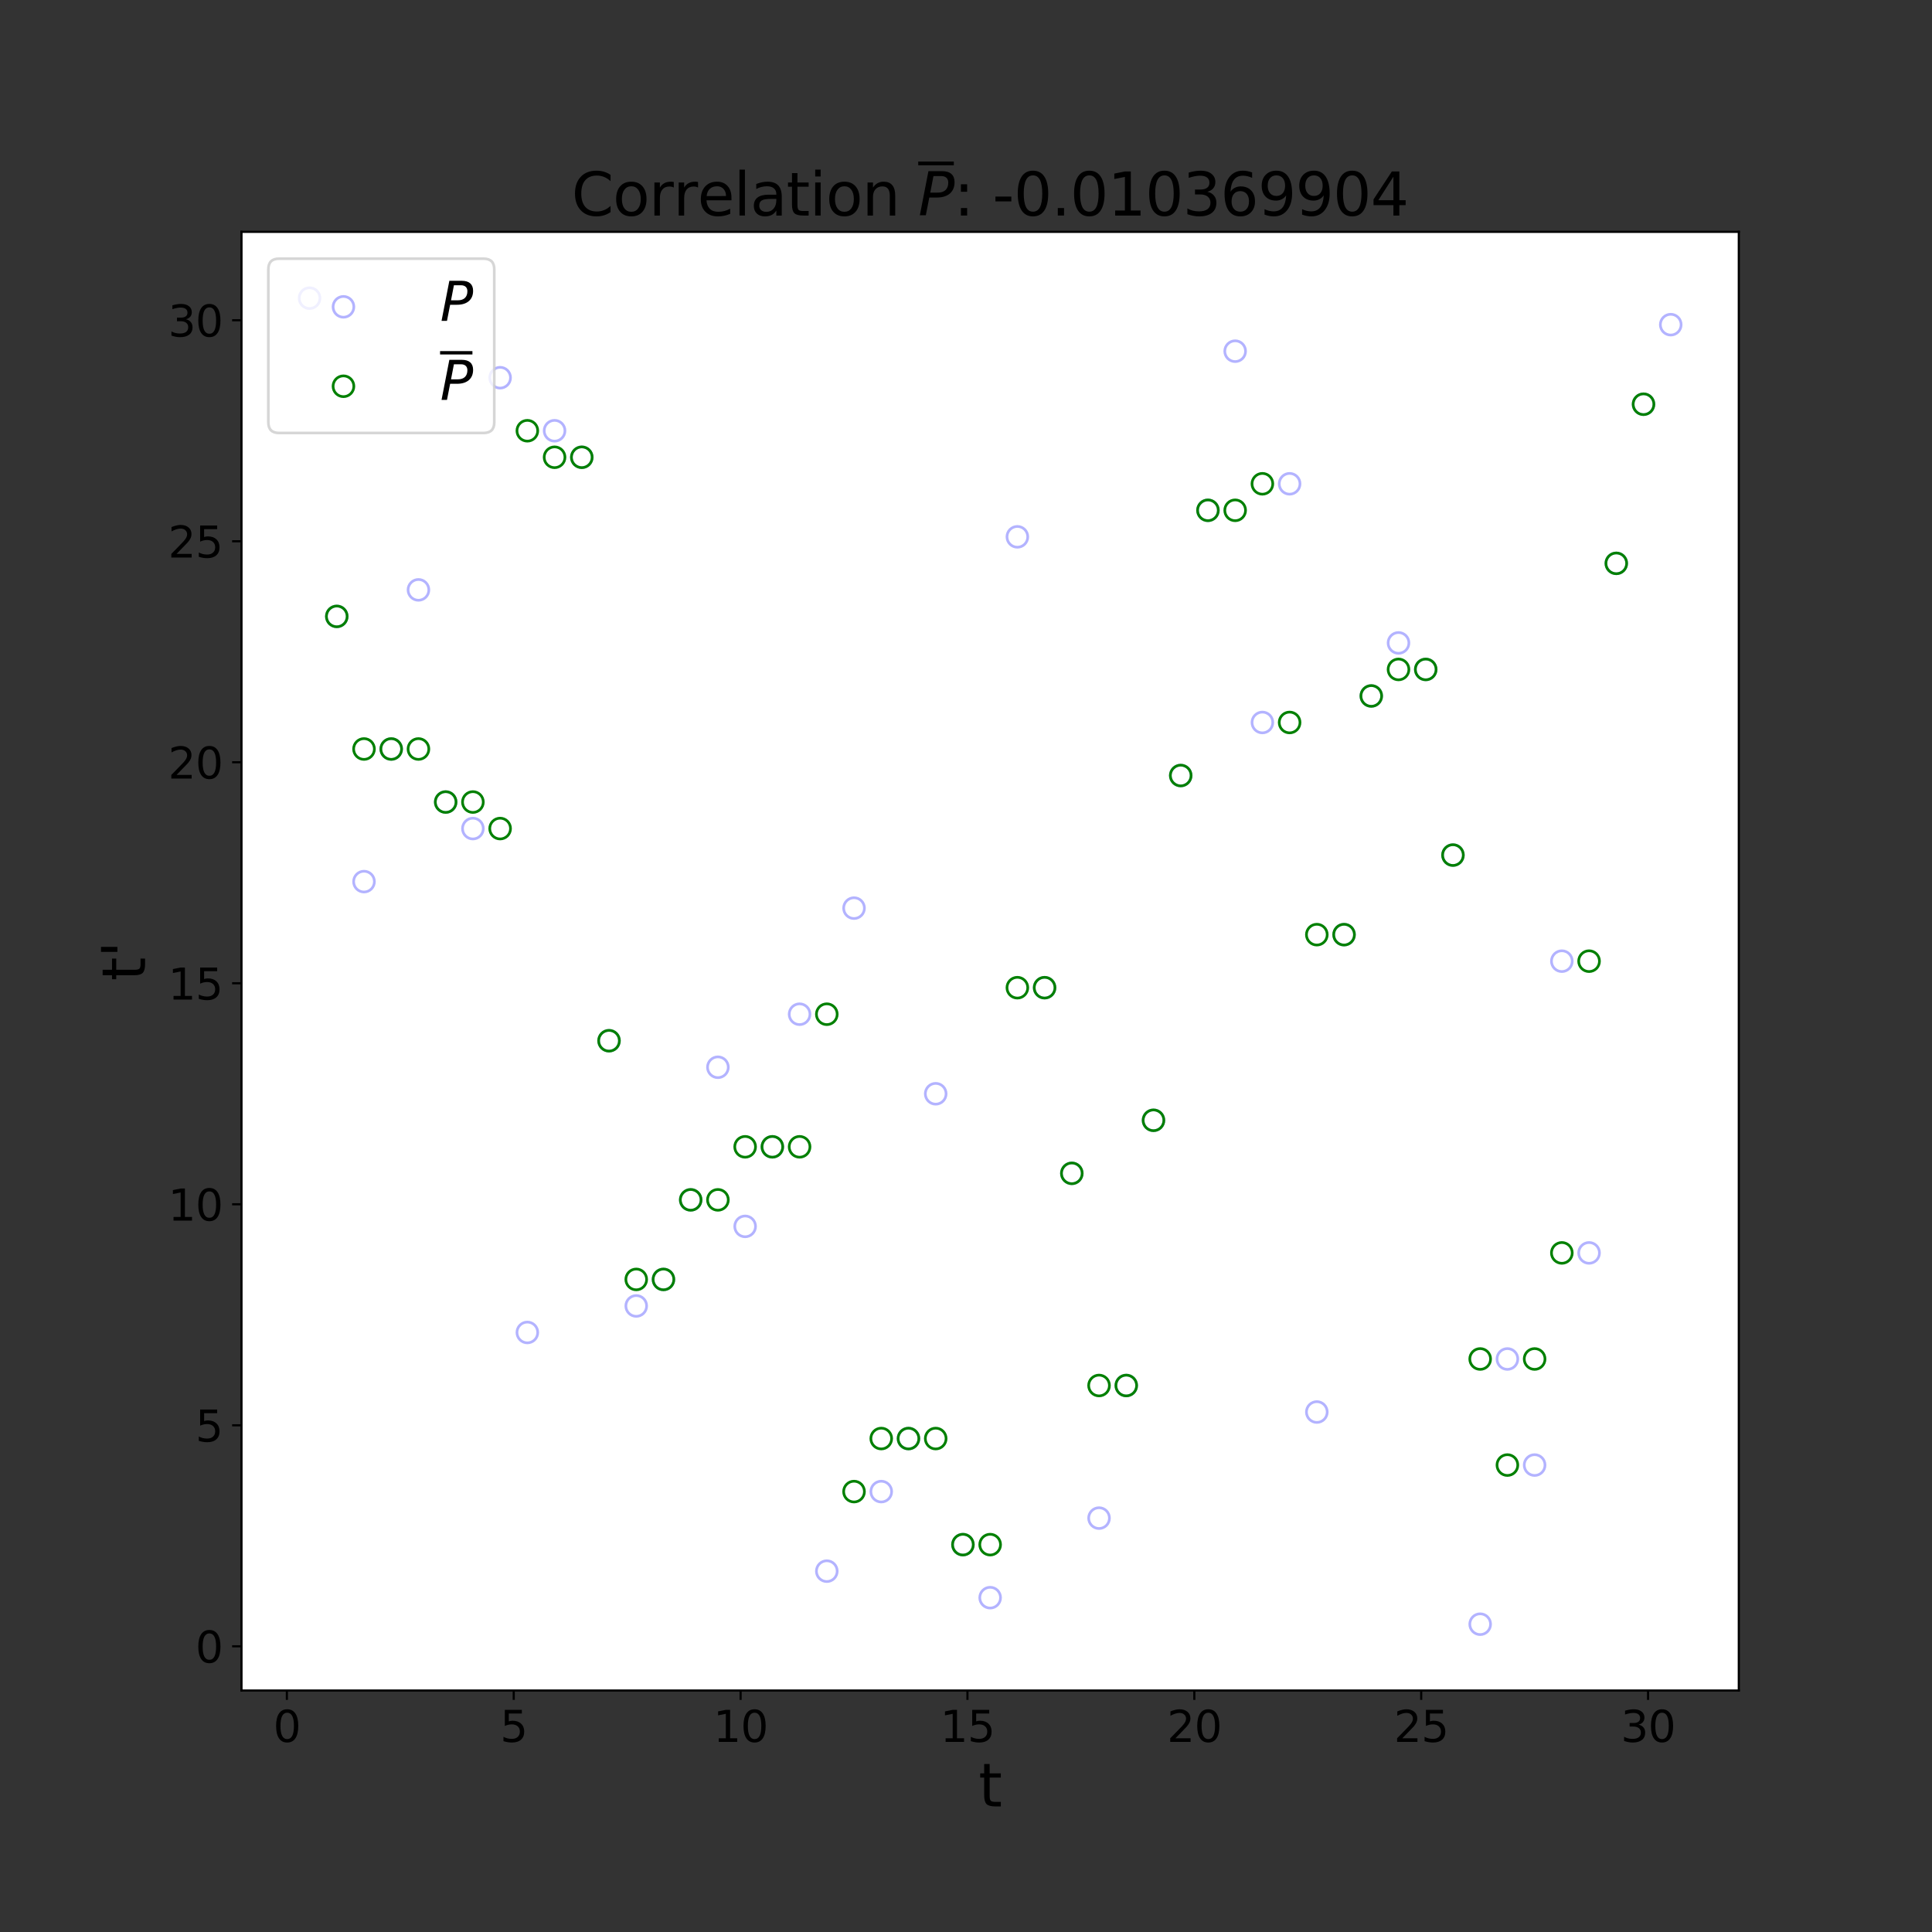 <?xml version="1.0" encoding="utf-8" standalone="no"?>
<!DOCTYPE svg PUBLIC "-//W3C//DTD SVG 1.1//EN"
  "http://www.w3.org/Graphics/SVG/1.1/DTD/svg11.dtd">
<svg xmlns:xlink="http://www.w3.org/1999/xlink" width="720pt" height="720pt" viewBox="0 0 720 720" xmlns="http://www.w3.org/2000/svg" version="1.1">
 <rect x="0" y="0" width="720" height="720" fill="#333333" stroke="none"/>
 <defs>
  <style type="text/css">*{stroke-linejoin: round; stroke-linecap: butt}</style>
 </defs>
 <g id="figure_1">
  <g id="patch_1">
   <path d="M 0 720 
L 720 720 
L 720 0 
L 0 0 
L 0 720 
z
" style="fill: none"/>
  </g>
  <g id="axes_1">
   <g id="patch_2">
    <path d="M 90 630 
L 648 630 
L 648 86.4 
L 90 86.4 
z
" style="fill: #ffffff"/>
   </g>
   <g id="PathCollection_1">
    <defs>
     <path id="C0_0_7cb927f7b6" d="M 0 3.873 
C 1.027 3.873 2.012 3.465 2.739 2.739 
C 3.465 2.012 3.873 1.027 3.873 -0 
C 3.873 -1.027 3.465 -2.012 2.739 -2.739 
C 2.012 -3.465 1.027 -3.873 0 -3.873 
C -1.027 -3.873 -2.012 -3.465 -2.739 -2.739 
C -3.465 -2.012 -3.873 -1.027 -3.873 0 
C -3.873 1.027 -3.465 2.012 -2.739 2.739 
C -2.012 3.465 -1.027 3.873 0 3.873 
z
"/>
    </defs>
    <g clip-path="url(#paa35a8cfbc)">
     <use xlink:href="#C0_0_7cb927f7b6" x="115.364" y="111.109" style="fill: none; stroke: #0000ff; stroke-opacity: 0.3"/>
    </g>
    <g clip-path="url(#paa35a8cfbc)">
     <use xlink:href="#C0_0_7cb927f7b6" x="125.509" y="229.713" style="fill: none; stroke: #0000ff; stroke-opacity: 0.3"/>
    </g>
    <g clip-path="url(#paa35a8cfbc)">
     <use xlink:href="#C0_0_7cb927f7b6" x="135.655" y="328.549" style="fill: none; stroke: #0000ff; stroke-opacity: 0.3"/>
    </g>
    <g clip-path="url(#paa35a8cfbc)">
     <use xlink:href="#C0_0_7cb927f7b6" x="145.8" y="279.131" style="fill: none; stroke: #0000ff; stroke-opacity: 0.3"/>
    </g>
    <g clip-path="url(#paa35a8cfbc)">
     <use xlink:href="#C0_0_7cb927f7b6" x="155.945" y="219.829" style="fill: none; stroke: #0000ff; stroke-opacity: 0.3"/>
    </g>
    <g clip-path="url(#paa35a8cfbc)">
     <use xlink:href="#C0_0_7cb927f7b6" x="166.091" y="298.898" style="fill: none; stroke: #0000ff; stroke-opacity: 0.3"/>
    </g>
    <g clip-path="url(#paa35a8cfbc)">
     <use xlink:href="#C0_0_7cb927f7b6" x="176.236" y="308.782" style="fill: none; stroke: #0000ff; stroke-opacity: 0.3"/>
    </g>
    <g clip-path="url(#paa35a8cfbc)">
     <use xlink:href="#C0_0_7cb927f7b6" x="186.382" y="140.76" style="fill: none; stroke: #0000ff; stroke-opacity: 0.3"/>
    </g>
    <g clip-path="url(#paa35a8cfbc)">
     <use xlink:href="#C0_0_7cb927f7b6" x="196.527" y="496.571" style="fill: none; stroke: #0000ff; stroke-opacity: 0.3"/>
    </g>
    <g clip-path="url(#paa35a8cfbc)">
     <use xlink:href="#C0_0_7cb927f7b6" x="206.673" y="160.527" style="fill: none; stroke: #0000ff; stroke-opacity: 0.3"/>
    </g>
    <g clip-path="url(#paa35a8cfbc)">
     <use xlink:href="#C0_0_7cb927f7b6" x="216.818" y="170.411" style="fill: none; stroke: #0000ff; stroke-opacity: 0.3"/>
    </g>
    <g clip-path="url(#paa35a8cfbc)">
     <use xlink:href="#C0_0_7cb927f7b6" x="226.964" y="387.851" style="fill: none; stroke: #0000ff; stroke-opacity: 0.3"/>
    </g>
    <g clip-path="url(#paa35a8cfbc)">
     <use xlink:href="#C0_0_7cb927f7b6" x="237.109" y="486.687" style="fill: none; stroke: #0000ff; stroke-opacity: 0.3"/>
    </g>
    <g clip-path="url(#paa35a8cfbc)">
     <use xlink:href="#C0_0_7cb927f7b6" x="247.255" y="476.804" style="fill: none; stroke: #0000ff; stroke-opacity: 0.3"/>
    </g>
    <g clip-path="url(#paa35a8cfbc)">
     <use xlink:href="#C0_0_7cb927f7b6" x="257.4" y="447.153" style="fill: none; stroke: #0000ff; stroke-opacity: 0.3"/>
    </g>
    <g clip-path="url(#paa35a8cfbc)">
     <use xlink:href="#C0_0_7cb927f7b6" x="267.545" y="397.735" style="fill: none; stroke: #0000ff; stroke-opacity: 0.3"/>
    </g>
    <g clip-path="url(#paa35a8cfbc)">
     <use xlink:href="#C0_0_7cb927f7b6" x="277.691" y="457.036" style="fill: none; stroke: #0000ff; stroke-opacity: 0.3"/>
    </g>
    <g clip-path="url(#paa35a8cfbc)">
     <use xlink:href="#C0_0_7cb927f7b6" x="287.836" y="427.385" style="fill: none; stroke: #0000ff; stroke-opacity: 0.3"/>
    </g>
    <g clip-path="url(#paa35a8cfbc)">
     <use xlink:href="#C0_0_7cb927f7b6" x="297.982" y="377.967" style="fill: none; stroke: #0000ff; stroke-opacity: 0.3"/>
    </g>
    <g clip-path="url(#paa35a8cfbc)">
     <use xlink:href="#C0_0_7cb927f7b6" x="308.127" y="585.524" style="fill: none; stroke: #0000ff; stroke-opacity: 0.3"/>
    </g>
    <g clip-path="url(#paa35a8cfbc)">
     <use xlink:href="#C0_0_7cb927f7b6" x="318.273" y="338.433" style="fill: none; stroke: #0000ff; stroke-opacity: 0.3"/>
    </g>
    <g clip-path="url(#paa35a8cfbc)">
     <use xlink:href="#C0_0_7cb927f7b6" x="328.418" y="555.873" style="fill: none; stroke: #0000ff; stroke-opacity: 0.3"/>
    </g>
    <g clip-path="url(#paa35a8cfbc)">
     <use xlink:href="#C0_0_7cb927f7b6" x="338.564" y="536.105" style="fill: none; stroke: #0000ff; stroke-opacity: 0.3"/>
    </g>
    <g clip-path="url(#paa35a8cfbc)">
     <use xlink:href="#C0_0_7cb927f7b6" x="348.709" y="407.618" style="fill: none; stroke: #0000ff; stroke-opacity: 0.3"/>
    </g>
    <g clip-path="url(#paa35a8cfbc)">
     <use xlink:href="#C0_0_7cb927f7b6" x="358.855" y="575.64" style="fill: none; stroke: #0000ff; stroke-opacity: 0.3"/>
    </g>
    <g clip-path="url(#paa35a8cfbc)">
     <use xlink:href="#C0_0_7cb927f7b6" x="369" y="595.407" style="fill: none; stroke: #0000ff; stroke-opacity: 0.3"/>
    </g>
    <g clip-path="url(#paa35a8cfbc)">
     <use xlink:href="#C0_0_7cb927f7b6" x="379.145" y="200.062" style="fill: none; stroke: #0000ff; stroke-opacity: 0.3"/>
    </g>
    <g clip-path="url(#paa35a8cfbc)">
     <use xlink:href="#C0_0_7cb927f7b6" x="389.291" y="368.084" style="fill: none; stroke: #0000ff; stroke-opacity: 0.3"/>
    </g>
    <g clip-path="url(#paa35a8cfbc)">
     <use xlink:href="#C0_0_7cb927f7b6" x="399.436" y="437.269" style="fill: none; stroke: #0000ff; stroke-opacity: 0.3"/>
    </g>
    <g clip-path="url(#paa35a8cfbc)">
     <use xlink:href="#C0_0_7cb927f7b6" x="409.582" y="565.756" style="fill: none; stroke: #0000ff; stroke-opacity: 0.3"/>
    </g>
    <g clip-path="url(#paa35a8cfbc)">
     <use xlink:href="#C0_0_7cb927f7b6" x="419.727" y="516.338" style="fill: none; stroke: #0000ff; stroke-opacity: 0.3"/>
    </g>
    <g clip-path="url(#paa35a8cfbc)">
     <use xlink:href="#C0_0_7cb927f7b6" x="429.873" y="417.502" style="fill: none; stroke: #0000ff; stroke-opacity: 0.3"/>
    </g>
    <g clip-path="url(#paa35a8cfbc)">
     <use xlink:href="#C0_0_7cb927f7b6" x="440.018" y="289.015" style="fill: none; stroke: #0000ff; stroke-opacity: 0.3"/>
    </g>
    <g clip-path="url(#paa35a8cfbc)">
     <use xlink:href="#C0_0_7cb927f7b6" x="450.164" y="190.178" style="fill: none; stroke: #0000ff; stroke-opacity: 0.3"/>
    </g>
    <g clip-path="url(#paa35a8cfbc)">
     <use xlink:href="#C0_0_7cb927f7b6" x="460.309" y="130.876" style="fill: none; stroke: #0000ff; stroke-opacity: 0.3"/>
    </g>
    <g clip-path="url(#paa35a8cfbc)">
     <use xlink:href="#C0_0_7cb927f7b6" x="470.455" y="269.247" style="fill: none; stroke: #0000ff; stroke-opacity: 0.3"/>
    </g>
    <g clip-path="url(#paa35a8cfbc)">
     <use xlink:href="#C0_0_7cb927f7b6" x="480.6" y="180.295" style="fill: none; stroke: #0000ff; stroke-opacity: 0.3"/>
    </g>
    <g clip-path="url(#paa35a8cfbc)">
     <use xlink:href="#C0_0_7cb927f7b6" x="490.745" y="526.222" style="fill: none; stroke: #0000ff; stroke-opacity: 0.3"/>
    </g>
    <g clip-path="url(#paa35a8cfbc)">
     <use xlink:href="#C0_0_7cb927f7b6" x="500.891" y="348.316" style="fill: none; stroke: #0000ff; stroke-opacity: 0.3"/>
    </g>
    <g clip-path="url(#paa35a8cfbc)">
     <use xlink:href="#C0_0_7cb927f7b6" x="511.036" y="259.364" style="fill: none; stroke: #0000ff; stroke-opacity: 0.3"/>
    </g>
    <g clip-path="url(#paa35a8cfbc)">
     <use xlink:href="#C0_0_7cb927f7b6" x="521.182" y="239.596" style="fill: none; stroke: #0000ff; stroke-opacity: 0.3"/>
    </g>
    <g clip-path="url(#paa35a8cfbc)">
     <use xlink:href="#C0_0_7cb927f7b6" x="531.327" y="249.48" style="fill: none; stroke: #0000ff; stroke-opacity: 0.3"/>
    </g>
    <g clip-path="url(#paa35a8cfbc)">
     <use xlink:href="#C0_0_7cb927f7b6" x="541.473" y="318.665" style="fill: none; stroke: #0000ff; stroke-opacity: 0.3"/>
    </g>
    <g clip-path="url(#paa35a8cfbc)">
     <use xlink:href="#C0_0_7cb927f7b6" x="551.618" y="605.291" style="fill: none; stroke: #0000ff; stroke-opacity: 0.3"/>
    </g>
    <g clip-path="url(#paa35a8cfbc)">
     <use xlink:href="#C0_0_7cb927f7b6" x="561.764" y="506.455" style="fill: none; stroke: #0000ff; stroke-opacity: 0.3"/>
    </g>
    <g clip-path="url(#paa35a8cfbc)">
     <use xlink:href="#C0_0_7cb927f7b6" x="571.909" y="545.989" style="fill: none; stroke: #0000ff; stroke-opacity: 0.3"/>
    </g>
    <g clip-path="url(#paa35a8cfbc)">
     <use xlink:href="#C0_0_7cb927f7b6" x="582.055" y="358.2" style="fill: none; stroke: #0000ff; stroke-opacity: 0.3"/>
    </g>
    <g clip-path="url(#paa35a8cfbc)">
     <use xlink:href="#C0_0_7cb927f7b6" x="592.2" y="466.92" style="fill: none; stroke: #0000ff; stroke-opacity: 0.3"/>
    </g>
    <g clip-path="url(#paa35a8cfbc)">
     <use xlink:href="#C0_0_7cb927f7b6" x="602.345" y="209.945" style="fill: none; stroke: #0000ff; stroke-opacity: 0.3"/>
    </g>
    <g clip-path="url(#paa35a8cfbc)">
     <use xlink:href="#C0_0_7cb927f7b6" x="612.491" y="150.644" style="fill: none; stroke: #0000ff; stroke-opacity: 0.3"/>
    </g>
    <g clip-path="url(#paa35a8cfbc)">
     <use xlink:href="#C0_0_7cb927f7b6" x="622.636" y="120.993" style="fill: none; stroke: #0000ff; stroke-opacity: 0.3"/>
    </g>
   </g>
   <g id="PathCollection_2">
    <defs>
     <path id="C1_0_b9b547b746" d="M 0 3.873 
C 1.027 3.873 2.012 3.465 2.739 2.739 
C 3.465 2.012 3.873 1.027 3.873 -0 
C 3.873 -1.027 3.465 -2.012 2.739 -2.739 
C 2.012 -3.465 1.027 -3.873 0 -3.873 
C -1.027 -3.873 -2.012 -3.465 -2.739 -2.739 
C -3.465 -2.012 -3.873 -1.027 -3.873 0 
C -3.873 1.027 -3.465 2.012 -2.739 2.739 
C -2.012 3.465 -1.027 3.873 0 3.873 
z
"/>
    </defs>
    <g clip-path="url(#paa35a8cfbc)">
     <use xlink:href="#C1_0_b9b547b746" x="125.509" y="229.713" style="fill: none; stroke: #008000"/>
    </g>
    <g clip-path="url(#paa35a8cfbc)">
     <use xlink:href="#C1_0_b9b547b746" x="135.655" y="279.131" style="fill: none; stroke: #008000"/>
    </g>
    <g clip-path="url(#paa35a8cfbc)">
     <use xlink:href="#C1_0_b9b547b746" x="145.8" y="279.131" style="fill: none; stroke: #008000"/>
    </g>
    <g clip-path="url(#paa35a8cfbc)">
     <use xlink:href="#C1_0_b9b547b746" x="155.945" y="279.131" style="fill: none; stroke: #008000"/>
    </g>
    <g clip-path="url(#paa35a8cfbc)">
     <use xlink:href="#C1_0_b9b547b746" x="166.091" y="298.898" style="fill: none; stroke: #008000"/>
    </g>
    <g clip-path="url(#paa35a8cfbc)">
     <use xlink:href="#C1_0_b9b547b746" x="176.236" y="298.898" style="fill: none; stroke: #008000"/>
    </g>
    <g clip-path="url(#paa35a8cfbc)">
     <use xlink:href="#C1_0_b9b547b746" x="186.382" y="308.782" style="fill: none; stroke: #008000"/>
    </g>
    <g clip-path="url(#paa35a8cfbc)">
     <use xlink:href="#C1_0_b9b547b746" x="196.527" y="160.527" style="fill: none; stroke: #008000"/>
    </g>
    <g clip-path="url(#paa35a8cfbc)">
     <use xlink:href="#C1_0_b9b547b746" x="206.673" y="170.411" style="fill: none; stroke: #008000"/>
    </g>
    <g clip-path="url(#paa35a8cfbc)">
     <use xlink:href="#C1_0_b9b547b746" x="216.818" y="170.411" style="fill: none; stroke: #008000"/>
    </g>
    <g clip-path="url(#paa35a8cfbc)">
     <use xlink:href="#C1_0_b9b547b746" x="226.964" y="387.851" style="fill: none; stroke: #008000"/>
    </g>
    <g clip-path="url(#paa35a8cfbc)">
     <use xlink:href="#C1_0_b9b547b746" x="237.109" y="476.804" style="fill: none; stroke: #008000"/>
    </g>
    <g clip-path="url(#paa35a8cfbc)">
     <use xlink:href="#C1_0_b9b547b746" x="247.255" y="476.804" style="fill: none; stroke: #008000"/>
    </g>
    <g clip-path="url(#paa35a8cfbc)">
     <use xlink:href="#C1_0_b9b547b746" x="257.4" y="447.153" style="fill: none; stroke: #008000"/>
    </g>
    <g clip-path="url(#paa35a8cfbc)">
     <use xlink:href="#C1_0_b9b547b746" x="267.545" y="447.153" style="fill: none; stroke: #008000"/>
    </g>
    <g clip-path="url(#paa35a8cfbc)">
     <use xlink:href="#C1_0_b9b547b746" x="277.691" y="427.385" style="fill: none; stroke: #008000"/>
    </g>
    <g clip-path="url(#paa35a8cfbc)">
     <use xlink:href="#C1_0_b9b547b746" x="287.836" y="427.385" style="fill: none; stroke: #008000"/>
    </g>
    <g clip-path="url(#paa35a8cfbc)">
     <use xlink:href="#C1_0_b9b547b746" x="297.982" y="427.385" style="fill: none; stroke: #008000"/>
    </g>
    <g clip-path="url(#paa35a8cfbc)">
     <use xlink:href="#C1_0_b9b547b746" x="308.127" y="377.967" style="fill: none; stroke: #008000"/>
    </g>
    <g clip-path="url(#paa35a8cfbc)">
     <use xlink:href="#C1_0_b9b547b746" x="318.273" y="555.873" style="fill: none; stroke: #008000"/>
    </g>
    <g clip-path="url(#paa35a8cfbc)">
     <use xlink:href="#C1_0_b9b547b746" x="328.418" y="536.105" style="fill: none; stroke: #008000"/>
    </g>
    <g clip-path="url(#paa35a8cfbc)">
     <use xlink:href="#C1_0_b9b547b746" x="338.564" y="536.105" style="fill: none; stroke: #008000"/>
    </g>
    <g clip-path="url(#paa35a8cfbc)">
     <use xlink:href="#C1_0_b9b547b746" x="348.709" y="536.105" style="fill: none; stroke: #008000"/>
    </g>
    <g clip-path="url(#paa35a8cfbc)">
     <use xlink:href="#C1_0_b9b547b746" x="358.855" y="575.64" style="fill: none; stroke: #008000"/>
    </g>
    <g clip-path="url(#paa35a8cfbc)">
     <use xlink:href="#C1_0_b9b547b746" x="369" y="575.64" style="fill: none; stroke: #008000"/>
    </g>
    <g clip-path="url(#paa35a8cfbc)">
     <use xlink:href="#C1_0_b9b547b746" x="379.145" y="368.084" style="fill: none; stroke: #008000"/>
    </g>
    <g clip-path="url(#paa35a8cfbc)">
     <use xlink:href="#C1_0_b9b547b746" x="389.291" y="368.084" style="fill: none; stroke: #008000"/>
    </g>
    <g clip-path="url(#paa35a8cfbc)">
     <use xlink:href="#C1_0_b9b547b746" x="399.436" y="437.269" style="fill: none; stroke: #008000"/>
    </g>
    <g clip-path="url(#paa35a8cfbc)">
     <use xlink:href="#C1_0_b9b547b746" x="409.582" y="516.338" style="fill: none; stroke: #008000"/>
    </g>
    <g clip-path="url(#paa35a8cfbc)">
     <use xlink:href="#C1_0_b9b547b746" x="419.727" y="516.338" style="fill: none; stroke: #008000"/>
    </g>
    <g clip-path="url(#paa35a8cfbc)">
     <use xlink:href="#C1_0_b9b547b746" x="429.873" y="417.502" style="fill: none; stroke: #008000"/>
    </g>
    <g clip-path="url(#paa35a8cfbc)">
     <use xlink:href="#C1_0_b9b547b746" x="440.018" y="289.015" style="fill: none; stroke: #008000"/>
    </g>
    <g clip-path="url(#paa35a8cfbc)">
     <use xlink:href="#C1_0_b9b547b746" x="450.164" y="190.178" style="fill: none; stroke: #008000"/>
    </g>
    <g clip-path="url(#paa35a8cfbc)">
     <use xlink:href="#C1_0_b9b547b746" x="460.309" y="190.178" style="fill: none; stroke: #008000"/>
    </g>
    <g clip-path="url(#paa35a8cfbc)">
     <use xlink:href="#C1_0_b9b547b746" x="470.455" y="180.295" style="fill: none; stroke: #008000"/>
    </g>
    <g clip-path="url(#paa35a8cfbc)">
     <use xlink:href="#C1_0_b9b547b746" x="480.6" y="269.247" style="fill: none; stroke: #008000"/>
    </g>
    <g clip-path="url(#paa35a8cfbc)">
     <use xlink:href="#C1_0_b9b547b746" x="490.745" y="348.316" style="fill: none; stroke: #008000"/>
    </g>
    <g clip-path="url(#paa35a8cfbc)">
     <use xlink:href="#C1_0_b9b547b746" x="500.891" y="348.316" style="fill: none; stroke: #008000"/>
    </g>
    <g clip-path="url(#paa35a8cfbc)">
     <use xlink:href="#C1_0_b9b547b746" x="511.036" y="259.364" style="fill: none; stroke: #008000"/>
    </g>
    <g clip-path="url(#paa35a8cfbc)">
     <use xlink:href="#C1_0_b9b547b746" x="521.182" y="249.48" style="fill: none; stroke: #008000"/>
    </g>
    <g clip-path="url(#paa35a8cfbc)">
     <use xlink:href="#C1_0_b9b547b746" x="531.327" y="249.48" style="fill: none; stroke: #008000"/>
    </g>
    <g clip-path="url(#paa35a8cfbc)">
     <use xlink:href="#C1_0_b9b547b746" x="541.473" y="318.665" style="fill: none; stroke: #008000"/>
    </g>
    <g clip-path="url(#paa35a8cfbc)">
     <use xlink:href="#C1_0_b9b547b746" x="551.618" y="506.455" style="fill: none; stroke: #008000"/>
    </g>
    <g clip-path="url(#paa35a8cfbc)">
     <use xlink:href="#C1_0_b9b547b746" x="561.764" y="545.989" style="fill: none; stroke: #008000"/>
    </g>
    <g clip-path="url(#paa35a8cfbc)">
     <use xlink:href="#C1_0_b9b547b746" x="571.909" y="506.455" style="fill: none; stroke: #008000"/>
    </g>
    <g clip-path="url(#paa35a8cfbc)">
     <use xlink:href="#C1_0_b9b547b746" x="582.055" y="466.92" style="fill: none; stroke: #008000"/>
    </g>
    <g clip-path="url(#paa35a8cfbc)">
     <use xlink:href="#C1_0_b9b547b746" x="592.2" y="358.2" style="fill: none; stroke: #008000"/>
    </g>
    <g clip-path="url(#paa35a8cfbc)">
     <use xlink:href="#C1_0_b9b547b746" x="602.345" y="209.945" style="fill: none; stroke: #008000"/>
    </g>
    <g clip-path="url(#paa35a8cfbc)">
     <use xlink:href="#C1_0_b9b547b746" x="612.491" y="150.644" style="fill: none; stroke: #008000"/>
    </g>
   </g>
   <g id="matplotlib.axis_1">
    <g id="xtick_1">
     <g id="line2d_1">
      <defs>
       <path id="m5a30bea63e" d="M 0 0 
L 0 3.5 
" style="stroke: #000000; stroke-width: 0.8"/>
      </defs>
      <g>
       <use xlink:href="#m5a30bea63e" x="106.909" y="630" style="stroke: #000000; stroke-width: 0.8"/>
      </g>
     </g>
     <g id="text_1">
      <!-- 0 -->
      <g transform="translate(101.819 649.158)scale(0.16 -0.16)">
       <defs>
        <path id="DejaVuSans-30" d="M 2034 4250 
Q 1547 4250 1301 3770 
Q 1056 3291 1056 2328 
Q 1056 1369 1301 889 
Q 1547 409 2034 409 
Q 2525 409 2770 889 
Q 3016 1369 3016 2328 
Q 3016 3291 2770 3770 
Q 2525 4250 2034 4250 
z
M 2034 4750 
Q 2819 4750 3233 4129 
Q 3647 3509 3647 2328 
Q 3647 1150 3233 529 
Q 2819 -91 2034 -91 
Q 1250 -91 836 529 
Q 422 1150 422 2328 
Q 422 3509 836 4129 
Q 1250 4750 2034 4750 
z
" transform="scale(0.016)"/>
       </defs>
       <use xlink:href="#DejaVuSans-30"/>
      </g>
     </g>
    </g>
    <g id="xtick_2">
     <g id="line2d_2">
      <g>
       <use xlink:href="#m5a30bea63e" x="191.455" y="630" style="stroke: #000000; stroke-width: 0.8"/>
      </g>
     </g>
     <g id="text_2">
      <!-- 5 -->
      <g transform="translate(186.365 649.158)scale(0.16 -0.16)">
       <defs>
        <path id="DejaVuSans-35" d="M 691 4666 
L 3169 4666 
L 3169 4134 
L 1269 4134 
L 1269 2991 
Q 1406 3038 1543 3061 
Q 1681 3084 1819 3084 
Q 2600 3084 3056 2656 
Q 3513 2228 3513 1497 
Q 3513 744 3044 326 
Q 2575 -91 1722 -91 
Q 1428 -91 1123 -41 
Q 819 9 494 109 
L 494 744 
Q 775 591 1075 516 
Q 1375 441 1709 441 
Q 2250 441 2565 725 
Q 2881 1009 2881 1497 
Q 2881 1984 2565 2268 
Q 2250 2553 1709 2553 
Q 1456 2553 1204 2497 
Q 953 2441 691 2322 
L 691 4666 
z
" transform="scale(0.016)"/>
       </defs>
       <use xlink:href="#DejaVuSans-35"/>
      </g>
     </g>
    </g>
    <g id="xtick_3">
     <g id="line2d_3">
      <g>
       <use xlink:href="#m5a30bea63e" x="276" y="630" style="stroke: #000000; stroke-width: 0.8"/>
      </g>
     </g>
     <g id="text_3">
      <!-- 10 -->
      <g transform="translate(265.82 649.158)scale(0.16 -0.16)">
       <defs>
        <path id="DejaVuSans-31" d="M 794 531 
L 1825 531 
L 1825 4091 
L 703 3866 
L 703 4441 
L 1819 4666 
L 2450 4666 
L 2450 531 
L 3481 531 
L 3481 0 
L 794 0 
L 794 531 
z
" transform="scale(0.016)"/>
       </defs>
       <use xlink:href="#DejaVuSans-31"/>
       <use xlink:href="#DejaVuSans-30" x="63.623"/>
      </g>
     </g>
    </g>
    <g id="xtick_4">
     <g id="line2d_4">
      <g>
       <use xlink:href="#m5a30bea63e" x="360.545" y="630" style="stroke: #000000; stroke-width: 0.8"/>
      </g>
     </g>
     <g id="text_4">
      <!-- 15 -->
      <g transform="translate(350.365 649.158)scale(0.16 -0.16)">
       <use xlink:href="#DejaVuSans-31"/>
       <use xlink:href="#DejaVuSans-35" x="63.623"/>
      </g>
     </g>
    </g>
    <g id="xtick_5">
     <g id="line2d_5">
      <g>
       <use xlink:href="#m5a30bea63e" x="445.091" y="630" style="stroke: #000000; stroke-width: 0.8"/>
      </g>
     </g>
     <g id="text_5">
      <!-- 20 -->
      <g transform="translate(434.911 649.158)scale(0.16 -0.16)">
       <defs>
        <path id="DejaVuSans-32" d="M 1228 531 
L 3431 531 
L 3431 0 
L 469 0 
L 469 531 
Q 828 903 1448 1529 
Q 2069 2156 2228 2338 
Q 2531 2678 2651 2914 
Q 2772 3150 2772 3378 
Q 2772 3750 2511 3984 
Q 2250 4219 1831 4219 
Q 1534 4219 1204 4116 
Q 875 4013 500 3803 
L 500 4441 
Q 881 4594 1212 4672 
Q 1544 4750 1819 4750 
Q 2544 4750 2975 4387 
Q 3406 4025 3406 3419 
Q 3406 3131 3298 2873 
Q 3191 2616 2906 2266 
Q 2828 2175 2409 1742 
Q 1991 1309 1228 531 
z
" transform="scale(0.016)"/>
       </defs>
       <use xlink:href="#DejaVuSans-32"/>
       <use xlink:href="#DejaVuSans-30" x="63.623"/>
      </g>
     </g>
    </g>
    <g id="xtick_6">
     <g id="line2d_6">
      <g>
       <use xlink:href="#m5a30bea63e" x="529.636" y="630" style="stroke: #000000; stroke-width: 0.8"/>
      </g>
     </g>
     <g id="text_6">
      <!-- 25 -->
      <g transform="translate(519.456 649.158)scale(0.16 -0.16)">
       <use xlink:href="#DejaVuSans-32"/>
       <use xlink:href="#DejaVuSans-35" x="63.623"/>
      </g>
     </g>
    </g>
    <g id="xtick_7">
     <g id="line2d_7">
      <g>
       <use xlink:href="#m5a30bea63e" x="614.182" y="630" style="stroke: #000000; stroke-width: 0.8"/>
      </g>
     </g>
     <g id="text_7">
      <!-- 30 -->
      <g transform="translate(604.002 649.158)scale(0.16 -0.16)">
       <defs>
        <path id="DejaVuSans-33" d="M 2597 2516 
Q 3050 2419 3304 2112 
Q 3559 1806 3559 1356 
Q 3559 666 3084 287 
Q 2609 -91 1734 -91 
Q 1441 -91 1130 -33 
Q 819 25 488 141 
L 488 750 
Q 750 597 1062 519 
Q 1375 441 1716 441 
Q 2309 441 2620 675 
Q 2931 909 2931 1356 
Q 2931 1769 2642 2001 
Q 2353 2234 1838 2234 
L 1294 2234 
L 1294 2753 
L 1863 2753 
Q 2328 2753 2575 2939 
Q 2822 3125 2822 3475 
Q 2822 3834 2567 4026 
Q 2313 4219 1838 4219 
Q 1578 4219 1281 4162 
Q 984 4106 628 3988 
L 628 4550 
Q 988 4650 1302 4700 
Q 1616 4750 1894 4750 
Q 2613 4750 3031 4423 
Q 3450 4097 3450 3541 
Q 3450 3153 3228 2886 
Q 3006 2619 2597 2516 
z
" transform="scale(0.016)"/>
       </defs>
       <use xlink:href="#DejaVuSans-33"/>
       <use xlink:href="#DejaVuSans-30" x="63.623"/>
      </g>
     </g>
    </g>
    <g id="text_8">
     <!-- t -->
     <g transform="translate(364.688 673.202)scale(0.22 -0.22)">
      <defs>
       <path id="DejaVuSans-74" d="M 1172 4494 
L 1172 3500 
L 2356 3500 
L 2356 3053 
L 1172 3053 
L 1172 1153 
Q 1172 725 1289 603 
Q 1406 481 1766 481 
L 2356 481 
L 2356 0 
L 1766 0 
Q 1100 0 847 248 
Q 594 497 594 1153 
L 594 3053 
L 172 3053 
L 172 3500 
L 594 3500 
L 594 4494 
L 1172 4494 
z
" transform="scale(0.016)"/>
      </defs>
      <use xlink:href="#DejaVuSans-74"/>
     </g>
    </g>
   </g>
   <g id="matplotlib.axis_2">
    <g id="ytick_1">
     <g id="line2d_8">
      <defs>
       <path id="mc730c29c78" d="M 0 0 
L -3.5 0 
" style="stroke: #000000; stroke-width: 0.8"/>
      </defs>
      <g>
       <use xlink:href="#mc730c29c78" x="90" y="613.527" style="stroke: #000000; stroke-width: 0.8"/>
      </g>
     </g>
     <g id="text_9">
      <!-- 0 -->
      <g transform="translate(72.82 619.606)scale(0.16 -0.16)">
       <use xlink:href="#DejaVuSans-30"/>
      </g>
     </g>
    </g>
    <g id="ytick_2">
     <g id="line2d_9">
      <g>
       <use xlink:href="#mc730c29c78" x="90" y="531.164" style="stroke: #000000; stroke-width: 0.8"/>
      </g>
     </g>
     <g id="text_10">
      <!-- 5 -->
      <g transform="translate(72.82 537.242)scale(0.16 -0.16)">
       <use xlink:href="#DejaVuSans-35"/>
      </g>
     </g>
    </g>
    <g id="ytick_3">
     <g id="line2d_10">
      <g>
       <use xlink:href="#mc730c29c78" x="90" y="448.8" style="stroke: #000000; stroke-width: 0.8"/>
      </g>
     </g>
     <g id="text_11">
      <!-- 10 -->
      <g transform="translate(62.64 454.879)scale(0.16 -0.16)">
       <use xlink:href="#DejaVuSans-31"/>
       <use xlink:href="#DejaVuSans-30" x="63.623"/>
      </g>
     </g>
    </g>
    <g id="ytick_4">
     <g id="line2d_11">
      <g>
       <use xlink:href="#mc730c29c78" x="90" y="366.436" style="stroke: #000000; stroke-width: 0.8"/>
      </g>
     </g>
     <g id="text_12">
      <!-- 15 -->
      <g transform="translate(62.64 372.515)scale(0.16 -0.16)">
       <use xlink:href="#DejaVuSans-31"/>
       <use xlink:href="#DejaVuSans-35" x="63.623"/>
      </g>
     </g>
    </g>
    <g id="ytick_5">
     <g id="line2d_12">
      <g>
       <use xlink:href="#mc730c29c78" x="90" y="284.073" style="stroke: #000000; stroke-width: 0.8"/>
      </g>
     </g>
     <g id="text_13">
      <!-- 20 -->
      <g transform="translate(62.64 290.151)scale(0.16 -0.16)">
       <use xlink:href="#DejaVuSans-32"/>
       <use xlink:href="#DejaVuSans-30" x="63.623"/>
      </g>
     </g>
    </g>
    <g id="ytick_6">
     <g id="line2d_13">
      <g>
       <use xlink:href="#mc730c29c78" x="90" y="201.709" style="stroke: #000000; stroke-width: 0.8"/>
      </g>
     </g>
     <g id="text_14">
      <!-- 25 -->
      <g transform="translate(62.64 207.788)scale(0.16 -0.16)">
       <use xlink:href="#DejaVuSans-32"/>
       <use xlink:href="#DejaVuSans-35" x="63.623"/>
      </g>
     </g>
    </g>
    <g id="ytick_7">
     <g id="line2d_14">
      <g>
       <use xlink:href="#mc730c29c78" x="90" y="119.345" style="stroke: #000000; stroke-width: 0.8"/>
      </g>
     </g>
     <g id="text_15">
      <!-- 30 -->
      <g transform="translate(62.64 125.424)scale(0.16 -0.16)">
       <use xlink:href="#DejaVuSans-33"/>
       <use xlink:href="#DejaVuSans-30" x="63.623"/>
      </g>
     </g>
    </g>
    <g id="text_16">
     <!-- t' -->
     <g transform="translate(54.065 365.536)rotate(-90)scale(0.22 -0.22)">
      <defs>
       <path id="DejaVuSans-27" d="M 1147 4666 
L 1147 2931 
L 616 2931 
L 616 4666 
L 1147 4666 
z
" transform="scale(0.016)"/>
      </defs>
      <use xlink:href="#DejaVuSans-74"/>
      <use xlink:href="#DejaVuSans-27" x="39.209"/>
     </g>
    </g>
   </g>
   <g id="patch_3">
    <path d="M 90 630 
L 90 86.4 
" style="fill: none; stroke: #000000; stroke-width: 0.8; stroke-linejoin: miter; stroke-linecap: square"/>
   </g>
   <g id="patch_4">
    <path d="M 648 630 
L 648 86.4 
" style="fill: none; stroke: #000000; stroke-width: 0.8; stroke-linejoin: miter; stroke-linecap: square"/>
   </g>
   <g id="patch_5">
    <path d="M 90 630 
L 648 630 
" style="fill: none; stroke: #000000; stroke-width: 0.8; stroke-linejoin: miter; stroke-linecap: square"/>
   </g>
   <g id="patch_6">
    <path d="M 90 86.4 
L 648 86.4 
" style="fill: none; stroke: #000000; stroke-width: 0.8; stroke-linejoin: miter; stroke-linecap: square"/>
   </g>
   <g id="text_17">
    <!-- Correlation $\overline{P}$: -0.010369904 -->
    <g transform="translate(213.02 80.4)scale(0.22 -0.22)">
     <defs>
      <path id="DejaVuSans-43" d="M 4122 4306 
L 4122 3641 
Q 3803 3938 3442 4084 
Q 3081 4231 2675 4231 
Q 1875 4231 1450 3742 
Q 1025 3253 1025 2328 
Q 1025 1406 1450 917 
Q 1875 428 2675 428 
Q 3081 428 3442 575 
Q 3803 722 4122 1019 
L 4122 359 
Q 3791 134 3420 21 
Q 3050 -91 2638 -91 
Q 1578 -91 968 557 
Q 359 1206 359 2328 
Q 359 3453 968 4101 
Q 1578 4750 2638 4750 
Q 3056 4750 3426 4639 
Q 3797 4528 4122 4306 
z
" transform="scale(0.016)"/>
      <path id="DejaVuSans-6f" d="M 1959 3097 
Q 1497 3097 1228 2736 
Q 959 2375 959 1747 
Q 959 1119 1226 758 
Q 1494 397 1959 397 
Q 2419 397 2687 759 
Q 2956 1122 2956 1747 
Q 2956 2369 2687 2733 
Q 2419 3097 1959 3097 
z
M 1959 3584 
Q 2709 3584 3137 3096 
Q 3566 2609 3566 1747 
Q 3566 888 3137 398 
Q 2709 -91 1959 -91 
Q 1206 -91 779 398 
Q 353 888 353 1747 
Q 353 2609 779 3096 
Q 1206 3584 1959 3584 
z
" transform="scale(0.016)"/>
      <path id="DejaVuSans-72" d="M 2631 2963 
Q 2534 3019 2420 3045 
Q 2306 3072 2169 3072 
Q 1681 3072 1420 2755 
Q 1159 2438 1159 1844 
L 1159 0 
L 581 0 
L 581 3500 
L 1159 3500 
L 1159 2956 
Q 1341 3275 1631 3429 
Q 1922 3584 2338 3584 
Q 2397 3584 2469 3576 
Q 2541 3569 2628 3553 
L 2631 2963 
z
" transform="scale(0.016)"/>
      <path id="DejaVuSans-65" d="M 3597 1894 
L 3597 1613 
L 953 1613 
Q 991 1019 1311 708 
Q 1631 397 2203 397 
Q 2534 397 2845 478 
Q 3156 559 3463 722 
L 3463 178 
Q 3153 47 2828 -22 
Q 2503 -91 2169 -91 
Q 1331 -91 842 396 
Q 353 884 353 1716 
Q 353 2575 817 3079 
Q 1281 3584 2069 3584 
Q 2775 3584 3186 3129 
Q 3597 2675 3597 1894 
z
M 3022 2063 
Q 3016 2534 2758 2815 
Q 2500 3097 2075 3097 
Q 1594 3097 1305 2825 
Q 1016 2553 972 2059 
L 3022 2063 
z
" transform="scale(0.016)"/>
      <path id="DejaVuSans-6c" d="M 603 4863 
L 1178 4863 
L 1178 0 
L 603 0 
L 603 4863 
z
" transform="scale(0.016)"/>
      <path id="DejaVuSans-61" d="M 2194 1759 
Q 1497 1759 1228 1600 
Q 959 1441 959 1056 
Q 959 750 1161 570 
Q 1363 391 1709 391 
Q 2188 391 2477 730 
Q 2766 1069 2766 1631 
L 2766 1759 
L 2194 1759 
z
M 3341 1997 
L 3341 0 
L 2766 0 
L 2766 531 
Q 2569 213 2275 61 
Q 1981 -91 1556 -91 
Q 1019 -91 701 211 
Q 384 513 384 1019 
Q 384 1609 779 1909 
Q 1175 2209 1959 2209 
L 2766 2209 
L 2766 2266 
Q 2766 2663 2505 2880 
Q 2244 3097 1772 3097 
Q 1472 3097 1187 3025 
Q 903 2953 641 2809 
L 641 3341 
Q 956 3463 1253 3523 
Q 1550 3584 1831 3584 
Q 2591 3584 2966 3190 
Q 3341 2797 3341 1997 
z
" transform="scale(0.016)"/>
      <path id="DejaVuSans-69" d="M 603 3500 
L 1178 3500 
L 1178 0 
L 603 0 
L 603 3500 
z
M 603 4863 
L 1178 4863 
L 1178 4134 
L 603 4134 
L 603 4863 
z
" transform="scale(0.016)"/>
      <path id="DejaVuSans-6e" d="M 3513 2113 
L 3513 0 
L 2938 0 
L 2938 2094 
Q 2938 2591 2744 2837 
Q 2550 3084 2163 3084 
Q 1697 3084 1428 2787 
Q 1159 2491 1159 1978 
L 1159 0 
L 581 0 
L 581 3500 
L 1159 3500 
L 1159 2956 
Q 1366 3272 1645 3428 
Q 1925 3584 2291 3584 
Q 2894 3584 3203 3211 
Q 3513 2838 3513 2113 
z
" transform="scale(0.016)"/>
      <path id="DejaVuSans-20" transform="scale(0.016)"/>
      <path id="DejaVuSans-Oblique-50" d="M 1081 4666 
L 2541 4666 
Q 3178 4666 3512 4369 
Q 3847 4072 3847 3500 
Q 3847 2731 3353 2303 
Q 2859 1875 1966 1875 
L 1172 1875 
L 806 0 
L 172 0 
L 1081 4666 
z
M 1613 4147 
L 1275 2394 
L 2069 2394 
Q 2606 2394 2893 2669 
Q 3181 2944 3181 3456 
Q 3181 3784 2986 3965 
Q 2791 4147 2438 4147 
L 1613 4147 
z
" transform="scale(0.016)"/>
      <path id="DejaVuSans-3a" d="M 750 794 
L 1409 794 
L 1409 0 
L 750 0 
L 750 794 
z
M 750 3309 
L 1409 3309 
L 1409 2516 
L 750 2516 
L 750 3309 
z
" transform="scale(0.016)"/>
      <path id="DejaVuSans-2d" d="M 313 2009 
L 1997 2009 
L 1997 1497 
L 313 1497 
L 313 2009 
z
" transform="scale(0.016)"/>
      <path id="DejaVuSans-2e" d="M 684 794 
L 1344 794 
L 1344 0 
L 684 0 
L 684 794 
z
" transform="scale(0.016)"/>
      <path id="DejaVuSans-36" d="M 2113 2584 
Q 1688 2584 1439 2293 
Q 1191 2003 1191 1497 
Q 1191 994 1439 701 
Q 1688 409 2113 409 
Q 2538 409 2786 701 
Q 3034 994 3034 1497 
Q 3034 2003 2786 2293 
Q 2538 2584 2113 2584 
z
M 3366 4563 
L 3366 3988 
Q 3128 4100 2886 4159 
Q 2644 4219 2406 4219 
Q 1781 4219 1451 3797 
Q 1122 3375 1075 2522 
Q 1259 2794 1537 2939 
Q 1816 3084 2150 3084 
Q 2853 3084 3261 2657 
Q 3669 2231 3669 1497 
Q 3669 778 3244 343 
Q 2819 -91 2113 -91 
Q 1303 -91 875 529 
Q 447 1150 447 2328 
Q 447 3434 972 4092 
Q 1497 4750 2381 4750 
Q 2619 4750 2861 4703 
Q 3103 4656 3366 4563 
z
" transform="scale(0.016)"/>
      <path id="DejaVuSans-39" d="M 703 97 
L 703 672 
Q 941 559 1184 500 
Q 1428 441 1663 441 
Q 2288 441 2617 861 
Q 2947 1281 2994 2138 
Q 2813 1869 2534 1725 
Q 2256 1581 1919 1581 
Q 1219 1581 811 2004 
Q 403 2428 403 3163 
Q 403 3881 828 4315 
Q 1253 4750 1959 4750 
Q 2769 4750 3195 4129 
Q 3622 3509 3622 2328 
Q 3622 1225 3098 567 
Q 2575 -91 1691 -91 
Q 1453 -91 1209 -44 
Q 966 3 703 97 
z
M 1959 2075 
Q 2384 2075 2632 2365 
Q 2881 2656 2881 3163 
Q 2881 3666 2632 3958 
Q 2384 4250 1959 4250 
Q 1534 4250 1286 3958 
Q 1038 3666 1038 3163 
Q 1038 2656 1286 2365 
Q 1534 2075 1959 2075 
z
" transform="scale(0.016)"/>
      <path id="DejaVuSans-34" d="M 2419 4116 
L 825 1625 
L 2419 1625 
L 2419 4116 
z
M 2253 4666 
L 3047 4666 
L 3047 1625 
L 3713 1625 
L 3713 1100 
L 3047 1100 
L 3047 0 
L 2419 0 
L 2419 1100 
L 313 1100 
L 313 1709 
L 2253 4666 
z
" transform="scale(0.016)"/>
     </defs>
     <use xlink:href="#DejaVuSans-43" transform="translate(0 0.344)"/>
     <use xlink:href="#DejaVuSans-6f" transform="translate(69.824 0.344)"/>
     <use xlink:href="#DejaVuSans-72" transform="translate(131.006 0.344)"/>
     <use xlink:href="#DejaVuSans-72" transform="translate(172.119 0.344)"/>
     <use xlink:href="#DejaVuSans-65" transform="translate(213.232 0.344)"/>
     <use xlink:href="#DejaVuSans-6c" transform="translate(274.756 0.344)"/>
     <use xlink:href="#DejaVuSans-61" transform="translate(302.539 0.344)"/>
     <use xlink:href="#DejaVuSans-74" transform="translate(363.818 0.344)"/>
     <use xlink:href="#DejaVuSans-69" transform="translate(403.027 0.344)"/>
     <use xlink:href="#DejaVuSans-6f" transform="translate(430.811 0.344)"/>
     <use xlink:href="#DejaVuSans-6e" transform="translate(491.992 0.344)"/>
     <use xlink:href="#DejaVuSans-20" transform="translate(555.371 0.344)"/>
     <use xlink:href="#DejaVuSans-Oblique-50" transform="translate(587.158 0.844)"/>
     <use xlink:href="#DejaVuSans-3a" transform="translate(647.461 0.344)"/>
     <use xlink:href="#DejaVuSans-20" transform="translate(681.152 0.344)"/>
     <use xlink:href="#DejaVuSans-2d" transform="translate(712.939 0.344)"/>
     <use xlink:href="#DejaVuSans-30" transform="translate(749.023 0.344)"/>
     <use xlink:href="#DejaVuSans-2e" transform="translate(812.646 0.344)"/>
     <use xlink:href="#DejaVuSans-30" transform="translate(844.434 0.344)"/>
     <use xlink:href="#DejaVuSans-31" transform="translate(908.057 0.344)"/>
     <use xlink:href="#DejaVuSans-30" transform="translate(971.68 0.344)"/>
     <use xlink:href="#DejaVuSans-33" transform="translate(1035.303 0.344)"/>
     <use xlink:href="#DejaVuSans-36" transform="translate(1098.926 0.344)"/>
     <use xlink:href="#DejaVuSans-39" transform="translate(1162.549 0.344)"/>
     <use xlink:href="#DejaVuSans-39" transform="translate(1226.172 0.344)"/>
     <use xlink:href="#DejaVuSans-30" transform="translate(1289.795 0.344)"/>
     <use xlink:href="#DejaVuSans-34" transform="translate(1353.418 0.344)"/>
     <path d="M 587.158 85.5 
L 587.158 91.75 
L 647.461 91.75 
L 647.461 85.5 
L 587.158 85.5 
z
"/>
    </g>
   </g>
   <g id="legend_1">
    <g id="patch_7">
     <path d="M 104 161.356 
L 180.2 161.356 
Q 184.2 161.356 184.2 157.356 
L 184.2 100.4 
Q 184.2 96.4 180.2 96.4 
L 104 96.4 
Q 100 96.4 100 100.4 
L 100 157.356 
Q 100 161.356 104 161.356 
z
" style="fill: #ffffff; opacity: 0.8; stroke: #cccccc; stroke-linejoin: miter"/>
    </g>
    <g id="PathCollection_3">
     <path d="M 128 118.22 
C 129.027 118.22 130.012 117.812 130.739 117.085 
C 131.465 116.359 131.873 115.374 131.873 114.347 
C 131.873 113.32 131.465 112.335 130.739 111.608 
C 130.012 110.882 129.027 110.474 128 110.474 
C 126.973 110.474 125.988 110.882 125.261 111.608 
C 124.535 112.335 124.127 113.32 124.127 114.347 
C 124.127 115.374 124.535 116.359 125.261 117.085 
C 125.988 117.812 126.973 118.22 128 118.22 
L 128 118.22 
z
" style="fill: none; stroke: #0000ff; stroke-opacity: 0.3"/>
    </g>
    <g id="text_18">
     <!-- $P$ -->
     <g transform="translate(164 119.597)scale(0.2 -0.2)">
      <use xlink:href="#DejaVuSans-Oblique-50" transform="translate(0 0.094)"/>
     </g>
    </g>
    <g id="PathCollection_4">
     <path d="M 128 147.82 
C 129.027 147.82 130.012 147.412 130.739 146.685 
C 131.465 145.959 131.873 144.974 131.873 143.947 
C 131.873 142.92 131.465 141.935 130.739 141.208 
C 130.012 140.482 129.027 140.074 128 140.074 
C 126.973 140.074 125.988 140.482 125.261 141.208 
C 124.535 141.935 124.127 142.92 124.127 143.947 
C 124.127 144.974 124.535 145.959 125.261 146.685 
C 125.988 147.412 126.973 147.82 128 147.82 
L 128 147.82 
z
" style="fill: none; stroke: #008000"/>
    </g>
    <g id="text_19">
     <!-- $\overline{P}$ -->
     <g transform="translate(164 149.197)scale(0.2 -0.2)">
      <use xlink:href="#DejaVuSans-Oblique-50" transform="translate(0 0.844)"/>
      <path d="M 0 85.5 
L 0 91.75 
L 60.303 91.75 
L 60.303 85.5 
L 0 85.5 
z
"/>
     </g>
    </g>
   </g>
  </g>
 </g>
 <defs>
  <clipPath id="paa35a8cfbc">
   <rect x="90" y="86.4" width="558" height="543.6"/>
  </clipPath>
 </defs>
</svg>
